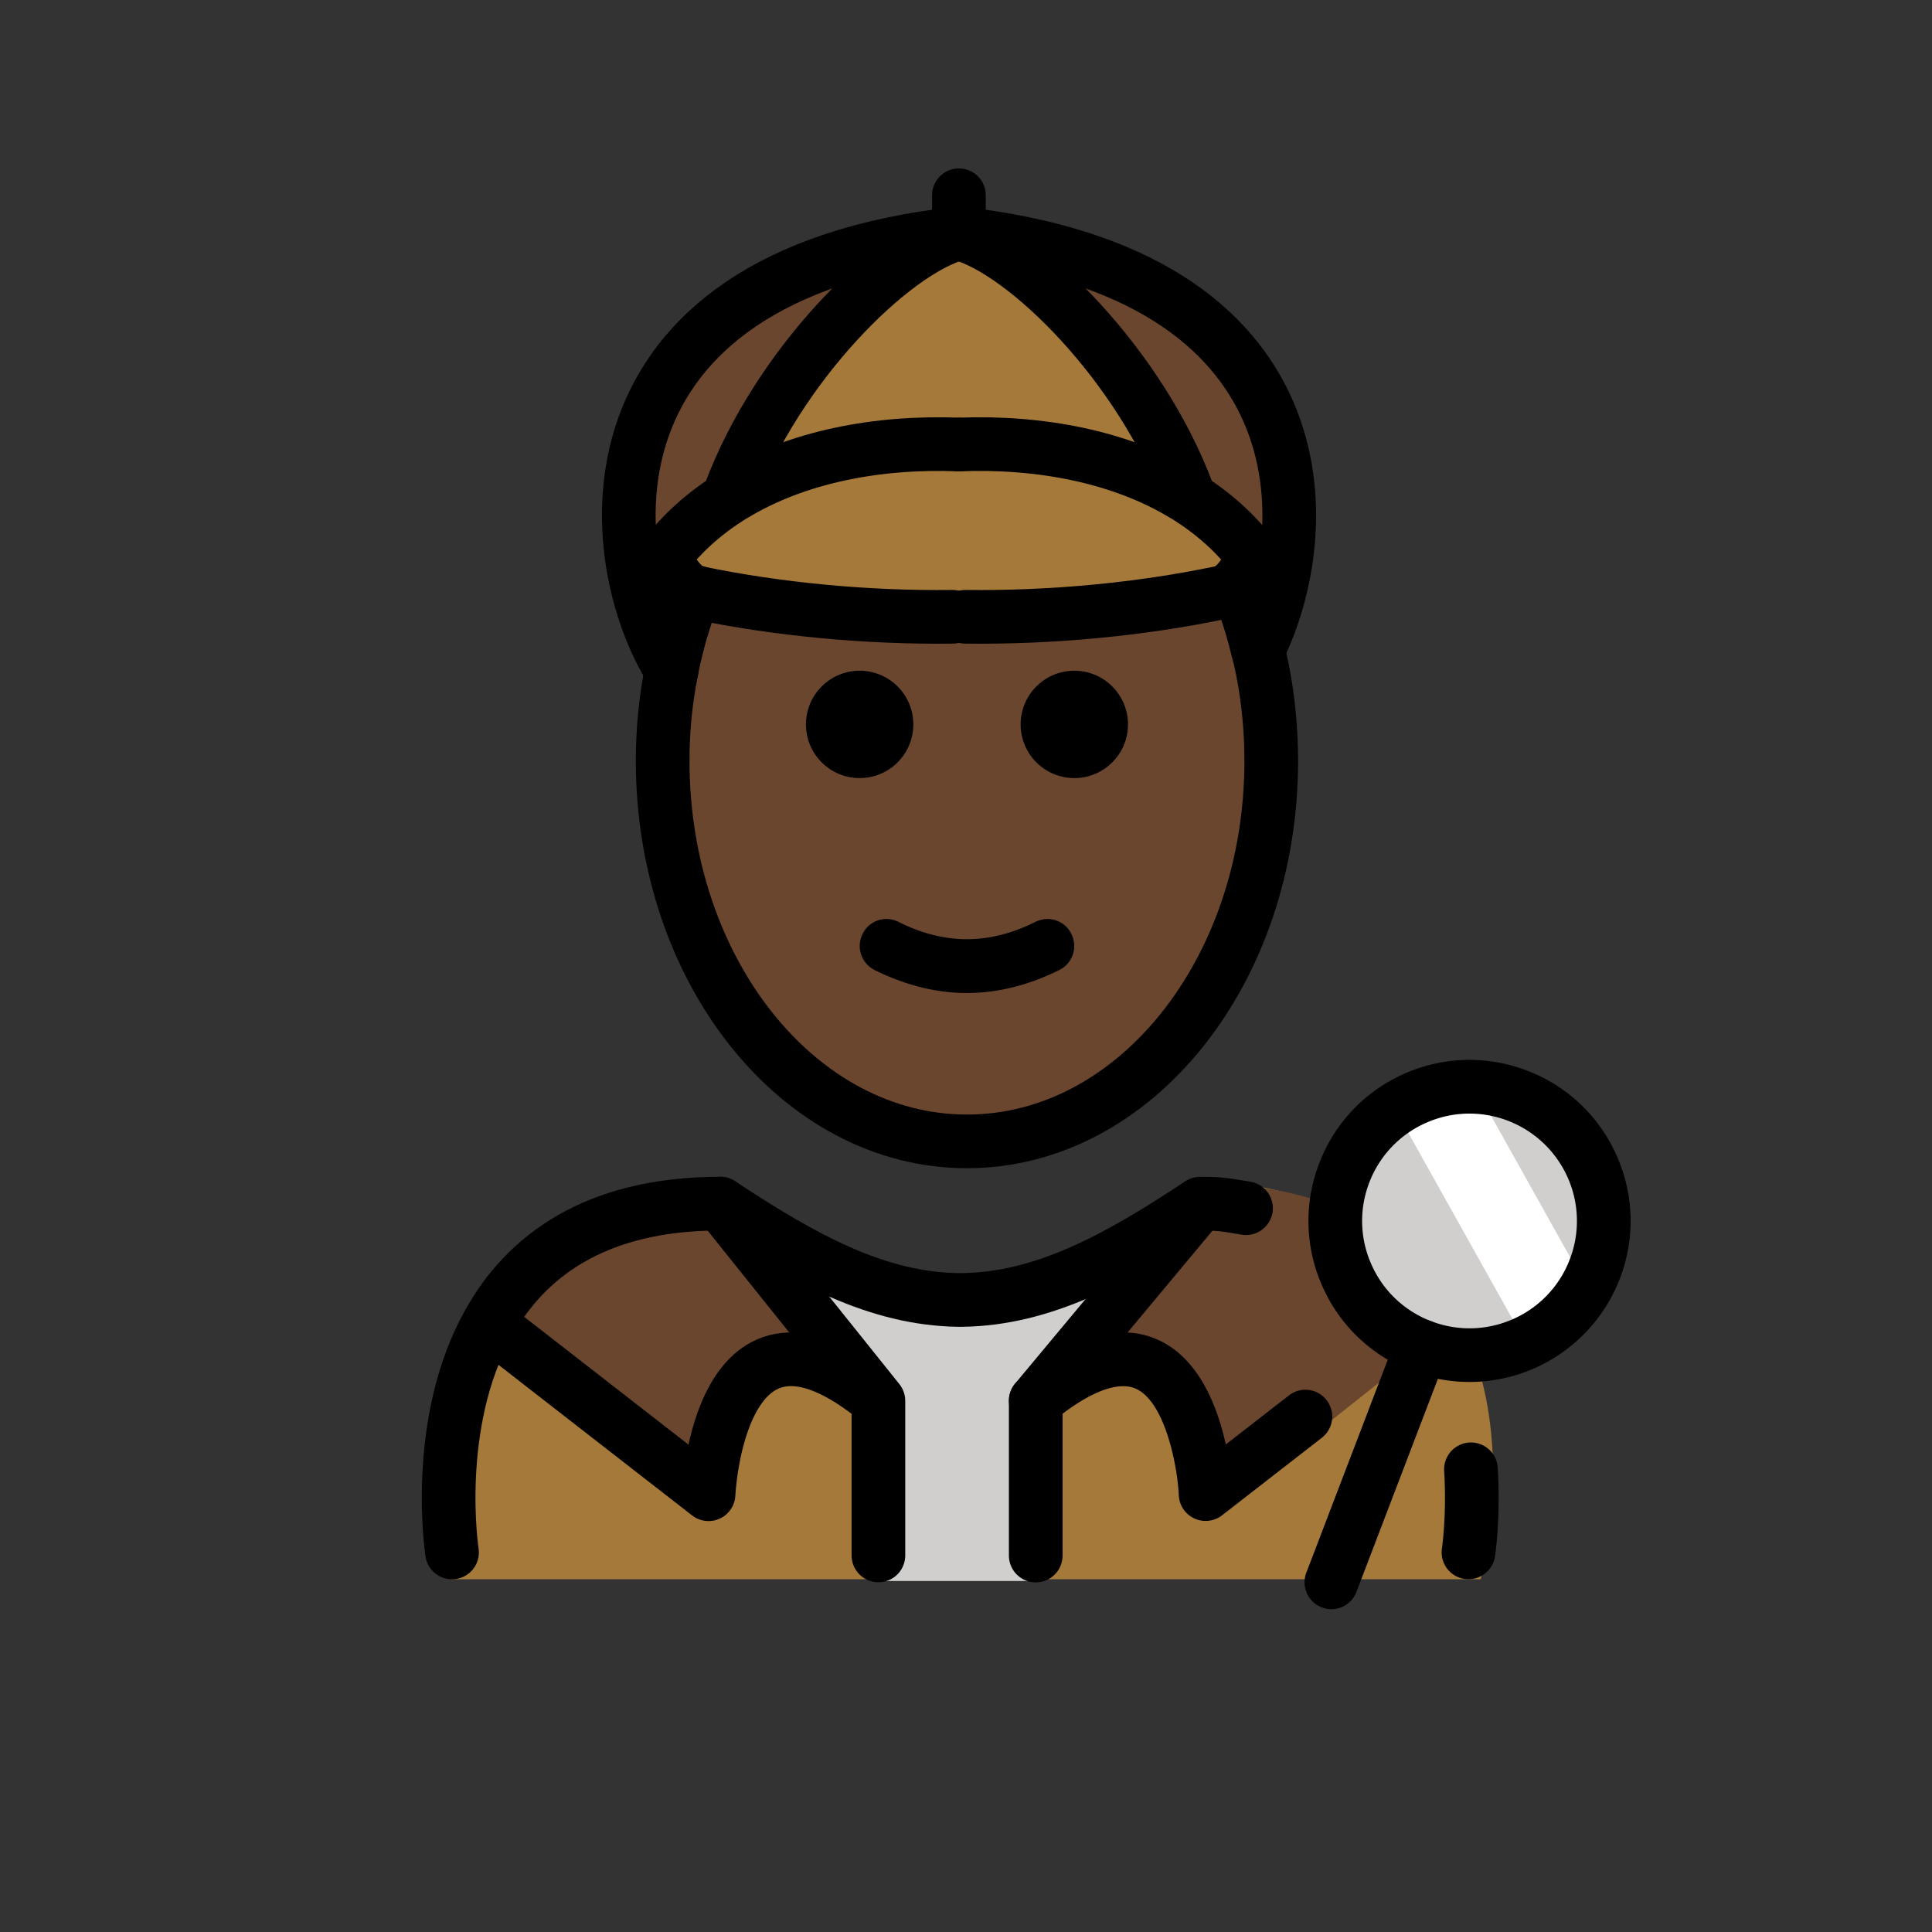 <svg xmlns="http://www.w3.org/2000/svg" xmlns:xlink="http://www.w3.org/1999/xlink" width="72" height="72" viewBox="0 0 72 72"><rect x="0" y="0" width="72" height="72" fill="#333333" stroke="none"/><path fill="#a57939" d="M55.183 58.854s3.811-14.001-10.5-14.897c-3.191 2.12-5.926 3.584-9 3.577h.125c-3.073.007-5.808-1.458-9-3.577c-12 0-10 14.897-10 14.897"/><path fill="#d0cfce" d="M38.662 58.919h-6.053v-7.513l-3-3.436h11.513l-2.46 3.383z"/><path fill="#6a462f" d="m44.771 44.797l-5.89 7.35c5.97-4.93 6.33 4.28 6.33 4.28l8.93-7.08c-1.24-2.76-3.81-5.19-9-5.19c-.19.12-.37.24-.55.36z"/><circle cx="54.765" cy="45.502" r="5" fill="#d0cfce" transform="rotate(-69.071 54.77 45.503)"/><path fill="#6a462f" d="M35.736 8.696c13.63 1.52 13.4 11 11.15 15.53h-.01c-.16-.67-.36-1.32-.59-1.94l-.8-.2c.62-.13.92-.82 1.27-1.28c-.68-.93-1.55-1.69-2.54-2.31l.06-.09c-1.76-4.76-6.05-9.05-8.54-9.71"/><path fill="#a57939" d="M25.886 22.056c-.55-.18-.84-.82-1.17-1.25c.68-.93 1.55-1.69 2.54-2.31c.02-.01.05-.03.07-.04c2.36-1.44 5.4-2.01 8.41-1.89c3.01-.12 6.05.45 8.41 1.89c.02.01.05.03.07.04c.99.62 1.86 1.38 2.54 2.31c-.35.46-.65 1.15-1.27 1.28c-2.96.62-6.3.94-9.51.9h-.48c-3.2.04-6.55-.28-9.51-.9c-.04-.01-.07-.02-.1-.03"/><path fill="#a57939" d="m44.276 18.406l-.06.09c-.02-.01-.05-.03-.07-.04c-2.36-1.44-5.4-2.01-8.41-1.89c-3.01-.12-6.05.45-8.41 1.89c-.02.01-.05.03-.07.04l-.06-.09c1.76-4.76 6.05-9.05 8.54-9.71c2.49.66 6.78 4.95 8.54 9.71"/><path fill="#6a462f" d="M35.736 8.696c-2.49.66-6.78 4.95-8.54 9.71l.06.09c-.99.62-1.86 1.38-2.54 2.31c.33.43.62 1.07 1.17 1.25c-.37.92-.66 1.9-.86 2.93c-2.61-4.13-3.73-14.68 10.71-16.29m-8.89 36.16l5.89 7.35c-5.97-4.93-6.33 3.48-6.33 3.48l-8.19-6.37h-.01c1.36-2.45 3.92-4.46 8.64-4.46"/><path fill="#FFF" d="m54.796 40.204l3.682 6.585a2.794 2.794 0 0 1-1.075 3.802l-.18.101l-5.046-9.023"/><path fill="#6a462f" stroke="#6a462f" d="M47.056 24.996c.21 1.08.32 2.21.32 3.36c0 7.83-5.08 14.18-11.34 14.18s-11.34-6.35-11.34-14.18q0-1.74.33-3.36v-.01c.2-1.03.49-2.01.86-2.93c.03.01.06.02.1.03c2.96.62 6.31.94 9.51.9h.48c3.21.04 6.55-.28 9.51-.9l.8.2c.23.62.43 1.27.59 1.94c.07.25.13.51.18.77zm-5.02 2c0-1.1-.9-2-2-2s-2 .9-2 2a2 2 0 1 0 4 0zm-2.55 9.15c.49-.25.69-.85.44-1.34c-.24-.5-.84-.7-1.34-.45c-1.72.86-3.39.86-5.1 0a.99.99 0 0 0-1.34.45a1 1 0 0 0 .44 1.34c1.15.57 2.3.86 3.45.86s2.3-.29 3.45-.86zm-5.45-9.15c0-1.1-.9-2-2-2s-2 .9-2 2a2 2 0 1 0 4 0z"/><path d="M54.728 58.852q-.076 0-.153-.011a1 1 0 0 1-.838-1.139c.002-.013.184-1.246.082-2.898a1 1 0 0 1 1.996-.123c.116 1.88-.092 3.265-.101 3.323a1 1 0 0 1-.986.848m-5.113 1.118a1.002 1.002 0 0 1-.933-1.357l3.364-8.798a.999.999 0 1 1 1.867.714l-3.364 8.8a1 1 0 0 1-.934.642m-9.579-34.975a2 2 0 1 1 .001 4.001a2 2 0 0 1-.001-4.001m-.11 9.81c.25.49.05 1.09-.44 1.34c-1.15.57-2.3.86-3.45.86s-2.3-.29-3.45-.86a1 1 0 0 1-.44-1.34c.24-.5.84-.7 1.34-.45c1.71.86 3.38.86 5.1 0c.5-.25 1.1-.05 1.34.45m-7.89-9.81a2 2 0 1 1 .001 4.001a2 2 0 0 1-.001-4.001"/><path fill="none" stroke="#000" stroke-linecap="round" stroke-linejoin="round" stroke-miterlimit="10" stroke-width="2" d="M25.026 24.986c.2-1.03.49-2.01.86-2.93v-.01m20.4.24c.23.62.43 1.27.59 1.94c.07.25.13.51.18.77c.21 1.08.32 2.21.32 3.36c0 7.83-5.08 14.18-11.34 14.18s-11.34-6.35-11.34-14.18q0-1.74.33-3.36"/><path fill="none" stroke="#000" stroke-linecap="round" stroke-linejoin="round" stroke-miterlimit="10" stroke-width="2" d="M35.736 16.566c-3.01-.12-6.05.45-8.41 1.89c-.02.01-.05.03-.07.04c-.99.62-1.86 1.38-2.54 2.31c.33.43.62 1.07 1.17 1.25c.03.01.06.02.1.03c2.96.62 6.31.94 9.51.9"/><path fill="none" stroke="#000" stroke-linecap="round" stroke-linejoin="round" stroke-miterlimit="10" stroke-width="2" d="M27.196 18.406c1.76-4.76 6.05-9.05 8.54-9.71c-14.44 1.61-13.32 12.16-10.71 16.29v.01m10.71-8.43c3.01-.12 6.05.45 8.41 1.89c.02.01.05.03.07.04c.99.62 1.86 1.38 2.54 2.31c-.35.46-.65 1.15-1.27 1.28c-2.96.62-6.3.94-9.51.9"/><path fill="none" stroke="#000" stroke-linecap="round" stroke-linejoin="round" stroke-miterlimit="10" stroke-width="2" d="M44.276 18.406c-1.76-4.76-6.05-9.05-8.54-9.71c13.63 1.52 13.4 11 11.15 15.53m-11.15-15.53v-1.42"/><path d="M38.599 58.97a1 1 0 0 1-1-1v-5.767a1 1 0 0 1 .363-.771c1.991-1.643 3.732-2.15 5.177-1.508c1.542.685 2.233 2.497 2.543 3.907l2.353-1.828a.997.997 0 0 1 1.403.176a1 1 0 0 1-.176 1.402l-3.719 2.89a1 1 0 0 1-1.612-.744c-.05-1.087-.51-3.49-1.606-3.976c-.611-.269-1.568.06-2.726.935v5.285a1 1 0 0 1-1 1"/><path fill="none" stroke="#000" stroke-linecap="round" stroke-linejoin="round" stroke-miterlimit="10" stroke-width="2" d="M46.436 45.026c-.7-.11-.89-.17-1.71-.17c-3.15 2.09-5.86 3.55-8.88 3.59h-.12c-3.02-.04-5.72-1.5-8.88-3.59c-4.72 0-7.28 2.01-8.64 4.46c-2.1 3.76-1.36 8.54-1.36 8.54"/><path fill="none" stroke="#000" stroke-linecap="round" stroke-linejoin="round" stroke-miterlimit="10" stroke-width="2" d="M32.736 57.966v-5.76c-5.97-4.93-6.33 3.48-6.33 3.48l-8.19-6.37m14.52 2.89l-5.89-7.35"/><path d="M38.598 53.203a1 1 0 0 1-.768-1.64l6.127-7.351a1.001 1.001 0 0 1 1.537 1.281l-6.127 7.35a1 1 0 0 1-.77.36m16.162-1.701a6 6 0 0 1-2.137-.396a5.96 5.96 0 0 1-3.335-3.157a5.96 5.96 0 0 1-.126-4.59a5.96 5.96 0 0 1 3.156-3.336a5.97 5.97 0 0 1 4.591-.125a5.96 5.96 0 0 1 3.335 3.157c.655 1.464.7 3.093.126 4.59a6.01 6.01 0 0 1-5.61 3.857m.004-10.002a4 4 0 0 0-1.63.35a3.98 3.98 0 0 0-2.105 2.223a3.97 3.97 0 0 0 .085 3.06a3.98 3.98 0 0 0 2.224 2.105c.998.38 2.084.35 3.06-.084a3.98 3.98 0 0 0 2.105-2.223a3.98 3.98 0 0 0-.084-3.06a4.01 4.01 0 0 0-3.655-2.371"/></svg>
